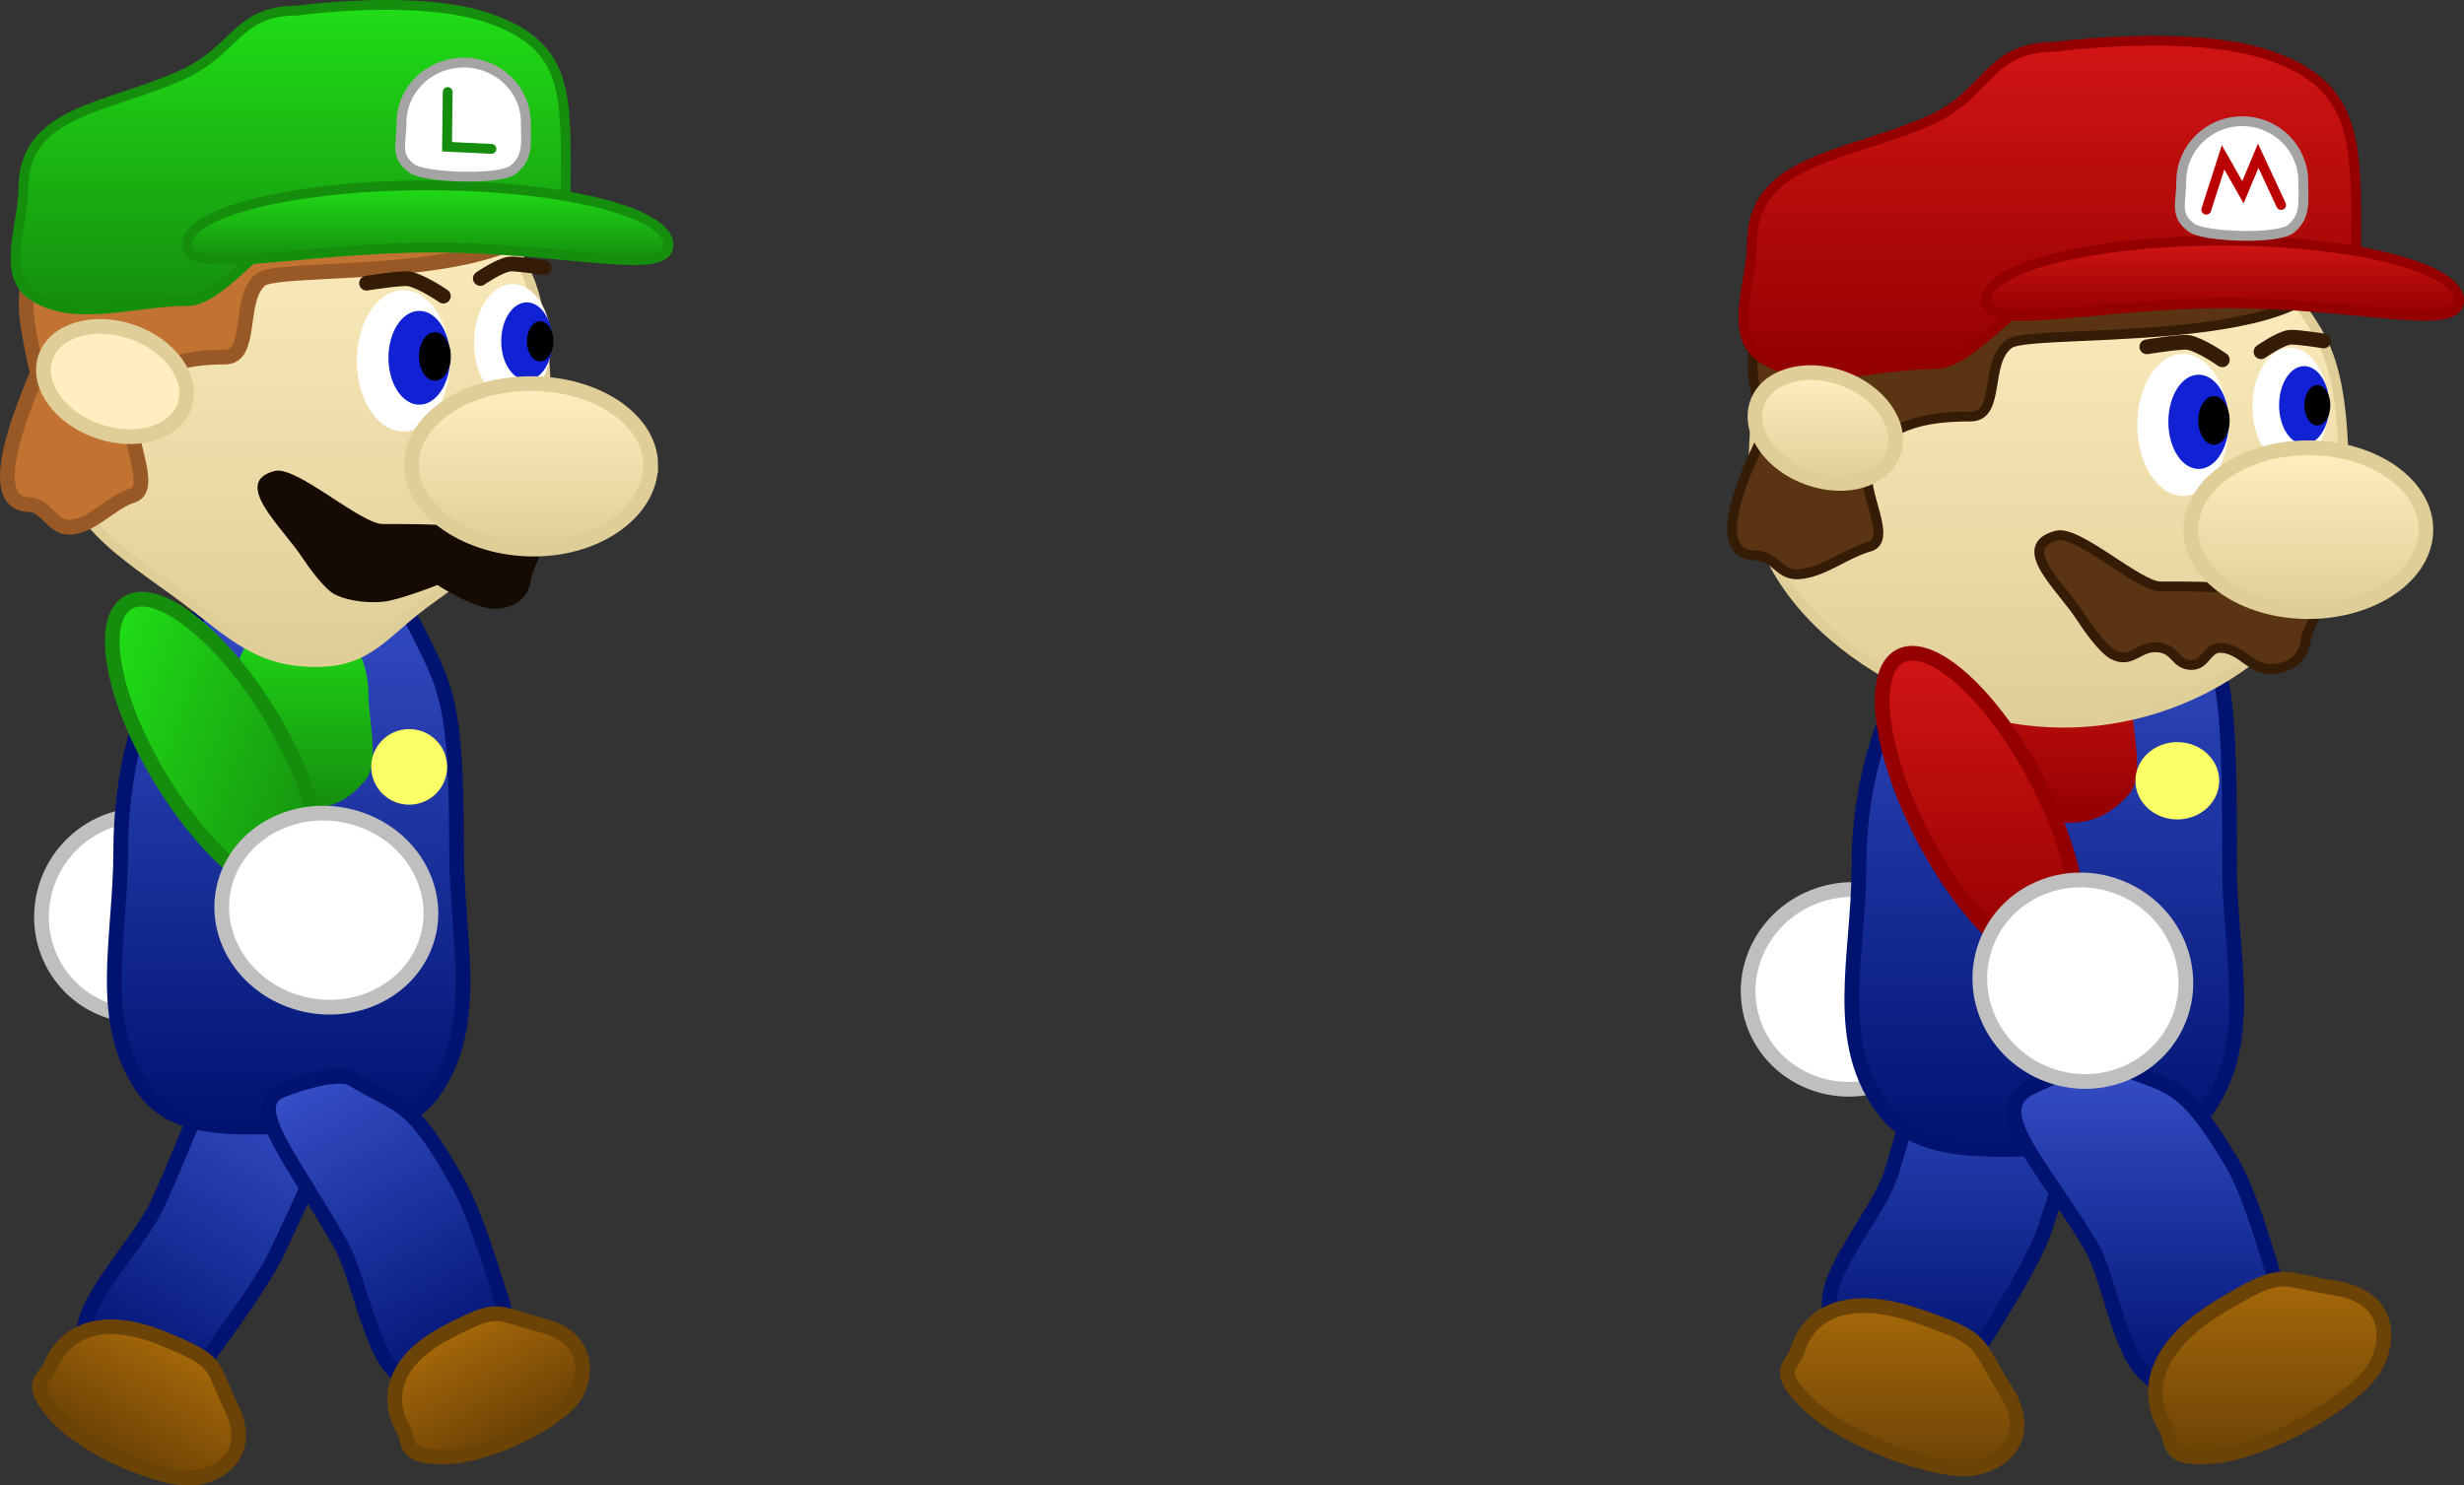 <svg version="1.1" xmlns="http://www.w3.org/2000/svg" xmlns:xlink="http://www.w3.org/1999/xlink" width="251.229" height="151.489" viewBox="0,0,251.229,151.489"><rect x="0" y="0" width="251.229" height="151.489" fill="#333333" stroke="none"/><defs><linearGradient x1="320.882" y1="212.134" x2="320.882" y2="248.226" gradientUnits="userSpaceOnUse" id="color-1"><stop offset="0" stop-color="#364ec7"/><stop offset="1" stop-color="#001371"/></linearGradient><linearGradient x1="315.595" y1="241.157" x2="315.595" y2="257.805" gradientUnits="userSpaceOnUse" id="color-2"><stop offset="0" stop-color="#a6680a"/><stop offset="1" stop-color="#6c4306"/></linearGradient><linearGradient x1="330.075" y1="166.081" x2="330.075" y2="225.281" gradientUnits="userSpaceOnUse" id="color-3"><stop offset="0" stop-color="#364ec7"/><stop offset="1" stop-color="#001371"/></linearGradient><linearGradient x1="331.665" y1="171.394" x2="331.665" y2="191.916" gradientUnits="userSpaceOnUse" id="color-4"><stop offset="0" stop-color="#d21515"/><stop offset="1" stop-color="#940000"/></linearGradient><linearGradient x1="330.511" y1="131.097" x2="330.511" y2="181.709" gradientUnits="userSpaceOnUse" id="color-5"><stop offset="0" stop-color="#ffefc0"/><stop offset="1" stop-color="#e0ce98"/></linearGradient><linearGradient x1="330.635" y1="112.161" x2="330.635" y2="146.07" gradientUnits="userSpaceOnUse" id="color-6"><stop offset="0" stop-color="#d21515"/><stop offset="1" stop-color="#940000"/></linearGradient><linearGradient x1="348.249" y1="132.554" x2="348.249" y2="140.218" gradientUnits="userSpaceOnUse" id="color-7"><stop offset="0" stop-color="#d21515"/><stop offset="1" stop-color="#940000"/></linearGradient><linearGradient x1="356.999" y1="153.671" x2="356.999" y2="170.381" gradientUnits="userSpaceOnUse" id="color-8"><stop offset="0" stop-color="#ffefc0"/><stop offset="1" stop-color="#e0ce98"/></linearGradient><linearGradient x1="307.753" y1="146.006" x2="307.753" y2="157.31" gradientUnits="userSpaceOnUse" id="color-9"><stop offset="0" stop-color="#ffefc0"/><stop offset="1" stop-color="#e0ce98"/></linearGradient><linearGradient x1="340.58" y1="216.414" x2="340.58" y2="250.041" gradientUnits="userSpaceOnUse" id="color-10"><stop offset="0" stop-color="#364ec7"/><stop offset="1" stop-color="#001371"/></linearGradient><linearGradient x1="353.058" y1="238.461" x2="353.058" y2="256.595" gradientUnits="userSpaceOnUse" id="color-11"><stop offset="0" stop-color="#a6680a"/><stop offset="1" stop-color="#6c4306"/></linearGradient><linearGradient x1="323.541" y1="174.624" x2="323.541" y2="206.364" gradientUnits="userSpaceOnUse" id="color-12"><stop offset="0" stop-color="#d21515"/><stop offset="1" stop-color="#940000"/></linearGradient><linearGradient x1="155.088" y1="173.246" x2="148.221" y2="201.599" gradientUnits="userSpaceOnUse" id="color-13"><stop offset="0" stop-color="#20de16"/><stop offset="1" stop-color="#158e0e"/></linearGradient><linearGradient x1="151.449" y1="218.848" x2="133.718" y2="248.954" gradientUnits="userSpaceOnUse" id="color-14"><stop offset="0" stop-color="#364ec7"/><stop offset="1" stop-color="#001371"/></linearGradient><linearGradient x1="140" y1="245.157" x2="133.302" y2="256.529" gradientUnits="userSpaceOnUse" id="color-15"><stop offset="0" stop-color="#a6680a"/><stop offset="1" stop-color="#6c4205"/></linearGradient><linearGradient x1="151.072" y1="166.288" x2="151.072" y2="223.009" gradientUnits="userSpaceOnUse" id="color-16"><stop offset="0" stop-color="#364ec7"/><stop offset="1" stop-color="#001371"/></linearGradient><linearGradient x1="152.513" y1="170.348" x2="152.513" y2="190.403" gradientUnits="userSpaceOnUse" id="color-17"><stop offset="0" stop-color="#20de16"/><stop offset="1" stop-color="#158e0e"/></linearGradient><linearGradient x1="153.363" y1="217.614" x2="170.333" y2="247.812" gradientUnits="userSpaceOnUse" id="color-18"><stop offset="0" stop-color="#364ec7"/><stop offset="1" stop-color="#001371"/></linearGradient><linearGradient x1="167.985" y1="243.474" x2="174.264" y2="254.648" gradientUnits="userSpaceOnUse" id="color-19"><stop offset="0" stop-color="#a6680a"/><stop offset="1" stop-color="#6c4205"/></linearGradient><linearGradient x1="130.225" y1="179.467" x2="157.053" y2="188.97" gradientUnits="userSpaceOnUse" id="color-20"><stop offset="0" stop-color="#20de16"/><stop offset="1" stop-color="#158e0e"/></linearGradient><linearGradient x1="152.325" y1="124.665" x2="152.325" y2="175.527" gradientUnits="userSpaceOnUse" id="color-21"><stop offset="0" stop-color="#ffefc0"/><stop offset="1" stop-color="#e0ce98"/></linearGradient><linearGradient x1="151.28" y1="108.509" x2="151.28" y2="139.565" gradientUnits="userSpaceOnUse" id="color-22"><stop offset="0" stop-color="#20de16"/><stop offset="1" stop-color="#158e0e"/></linearGradient><linearGradient x1="165.243" y1="126.912" x2="165.243" y2="134.538" gradientUnits="userSpaceOnUse" id="color-23"><stop offset="0" stop-color="#20de16"/><stop offset="1" stop-color="#158e0e"/></linearGradient><linearGradient x1="175.782" y1="147.129" x2="175.782" y2="164.005" gradientUnits="userSpaceOnUse" id="color-24"><stop offset="0" stop-color="#ffefc0"/><stop offset="1" stop-color="#e0ce98"/></linearGradient></defs><g transform="translate(-121.644,-108.009)"><g data-paper-data="{&quot;isPaintingLayer&quot;:true}" fill-rule="nonzero" stroke-linejoin="miter" stroke-miterlimit="10" stroke-dasharray="" stroke-dashoffset="0" style="mix-blend-mode: normal"><g data-paper-data="{&quot;origPos&quot;:null,&quot;origRot&quot;:0}" stroke-width="1.5" stroke-linecap="butt"><path d="M332.381,178.272c2.949,1.991 0.963,10.089 -4.437,18.087c-5.4,7.998 -12.168,12.867 -15.117,10.876c-2.949,-1.991 -0.963,-10.089 4.437,-18.087c5.4,-7.998 12.168,-12.868 15.117,-10.876z" data-paper-data="{&quot;origRot&quot;:0,&quot;origPos&quot;:null,&quot;index&quot;:null}" fill="#d21515" stroke="#940000"/><path d="M320.384,205.901c1.608,5.374 -1.584,11.076 -7.131,12.736c-5.547,1.66 -11.347,-1.35 -12.956,-6.724c-1.608,-5.374 1.584,-11.076 7.131,-12.736c5.547,-1.66 11.347,1.35 12.956,6.724z" data-paper-data="{&quot;origPos&quot;:null,&quot;index&quot;:null}" fill="#ffffff" stroke="#bfbfbf"/></g><g data-paper-data="{&quot;origPos&quot;:null,&quot;origRot&quot;:0}" stroke-width="1.5" stroke-linecap="butt"><path d="M330.211,233.131c-1.074,3.327 -4.39,8.518 -6.236,11.488c-2.655,4.271 -4.684,4.208 -9.593,2.585c-4.932,-1.629 -6.572,-1.699 -6.212,-6.753c0.248,-3.476 5.154,-9.241 6.221,-12.547c3.152,-9.763 3.486,-17.047 7.921,-15.582c0,0 6.916,2.891 7.561,5.017c0,0 3.818,-0.372 3.768,2.805c-0.05,3.2 -0.279,3.224 -3.43,12.986z" data-paper-data="{&quot;origPos&quot;:null,&quot;origRot&quot;:0}" fill="url(#color-1)" stroke="#001371"/><path d="M326.086,249.726c3.148,4.985 -0.43,7.637 -3.357,8.031c-3.544,0.478 -12.626,-2.731 -16.542,-6.39c-3.916,-3.659 -1.778,-3.956 -1.248,-5.684c1.178,-3.843 5.163,-5.915 12.258,-3.472c7.095,2.443 5.74,2.53 8.889,7.515z" data-paper-data="{&quot;origPos&quot;:null,&quot;origRot&quot;:0}" fill="url(#color-2)" stroke="#6c4306"/></g><path d="" data-paper-data="{&quot;origPos&quot;:null}" fill="#c1770b" stroke="#6c4306" stroke-width="1.5" stroke-linecap="butt"/><g data-paper-data="{&quot;origPos&quot;:null}" stroke-linecap="butt"><path d="M348.969,196.356c0,9.264 2.841,18.238 -2.692,25.318c-3.547,4.538 -10.703,3.507 -16.202,3.507c-5.499,0 -12.655,0.738 -16.202,-3.8c-5.533,-7.079 -2.692,-15.761 -2.692,-25.025c0,-15.919 8.459,-28.825 18.894,-28.825c0,0 11.737,-4.401 15.226,2.131c3.472,6.501 3.668,10.774 3.668,26.694z" data-paper-data="{&quot;origPos&quot;:null}" fill="url(#color-3)" stroke="#001371" stroke-width="1.5"/><path d="M339.052,180.032c0,2.689 1.31,7.127 -0.342,8.978c-1.785,2 -3.673,2.92 -6.135,2.905c-2.726,-0.016 -4.606,-1.002 -6.881,-2.774c-2.339,-1.821 -1.87,-5.805 -1.87,-9.11c0,-4.771 3.409,-8.638 7.615,-8.638c4.205,0 7.615,3.867 7.615,8.638z" data-paper-data="{&quot;origPos&quot;:null}" fill="url(#color-4)" stroke="none" stroke-width="0"/><path d="M324.415,188.188c0,2.234 -1.962,4.044 -4.381,4.044c-2.42,0 -4.381,-1.811 -4.381,-4.044c0,-2.234 1.962,-4.044 4.381,-4.044c2.42,0 4.381,1.811 4.381,4.044z" data-paper-data="{&quot;origPos&quot;:null}" fill="#faff66" stroke="none" stroke-width="1.5"/><path d="M347.916,187.633c0,2.179 -1.913,3.945 -4.274,3.945c-2.36,0 -4.274,-1.766 -4.274,-3.945c0,-2.179 1.913,-3.945 4.274,-3.945c2.36,0 4.274,1.766 4.274,3.945z" data-paper-data="{&quot;origPos&quot;:null}" fill="#faff66" stroke="none" stroke-width="1.5"/></g><g data-paper-data="{&quot;origPos&quot;:null}"><path d="M360.632,157.486c0,13.378 -13.735,24.223 -28.564,24.223c-14.829,0 -31.679,-11.007 -31.679,-24.385c0,-4.842 0.689,-17.041 3.198,-21.122c5.781,-9.403 17.745,-2.94 28.481,-2.94c0,0 17.478,-4.071 23.39,4.874c2.805,4.244 5.174,5.972 5.174,19.35z" data-paper-data="{&quot;origPos&quot;:null}" fill="url(#color-5)" stroke="#e0ce98" stroke-width="1" stroke-linecap="butt"/><path d="M358.509,130.36c8.097,14.228 -29.334,10.832 -31.983,12.697c-2.601,1.831 -0.819,7.428 -3.96,7.428c-4.403,0 -9.256,0.714 -10.467,5.114c-0.701,2.546 2.601,7.5 0.137,8.173c-2.428,0.663 -4.705,2.652 -7.211,2.805c-2.032,0.124 -2.359,-1.896 -4.395,-1.928c-5.797,-0.09 0.788,-11.967 0.925,-12.589c0.046,-0.208 -1.206,-4.449 -1.206,-6.509c0,-11.174 10.779,-17.116 17.855,-17.116c7.076,0 32.207,-12.302 40.304,1.926z" data-paper-data="{&quot;origPos&quot;:null}" fill="#5a3413" stroke="#351c06" stroke-width="1" stroke-linecap="butt"/><path d="M357.914,169.937c0,0.937 -1.035,2.269 -1.137,3.2c-0.215,1.977 -1.587,3.019 -3.513,3.108c-2.126,0.098 -3.016,-2.043 -5.14,-2.166c-1.475,-0.085 -1.54,1.746 -3.017,1.746c-1.609,0 -1.592,-1.475 -3.177,-1.761c-2.164,-0.391 -2.866,1.732 -4.827,0.71c-1.026,-0.534 -2.618,-2.776 -3.25,-3.766c-2.002,-3.133 -6.906,-7.245 -2.506,-8.385c2.165,-0.561 8.333,5.189 10.565,5.189c0,0 3.74,-0.017 5.598,0.082c4.213,0.223 10.403,-2.389 10.403,2.044z" data-paper-data="{&quot;origPos&quot;:null}" fill="#5a3413" stroke="#351c06" stroke-width="1" stroke-linecap="butt"/><path d="M361.879,132.828c0,10.226 -12.292,3.931 -29.304,3.931c-4.119,0 -9.57,8.433 -13.688,8.396c-5.839,-0.053 -13.193,2.545 -17.805,-0.787c-3.256,-2.352 -0.809,-7.705 -0.809,-11.54c0,-8.665 9.693,-8.79 18.094,-12.528c6.107,-2.717 5.94,-7.51 12.709,-7.51c0,0 13.856,-1.879 21.919,0.853c9.128,3.093 8.884,8.958 8.884,19.185z" data-paper-data="{&quot;origPos&quot;:null}" fill="url(#color-6)" stroke="#940000" stroke-width="1" stroke-linecap="butt"/><path d="M372.373,138.646c0,3.364 -10.256,0.283 -23.579,0.283c-13.324,0 -24.67,3.081 -24.67,-0.283c0,-3.364 10.801,-6.091 24.124,-6.091c13.324,0 24.124,2.727 24.124,6.091z" data-paper-data="{&quot;origPos&quot;:null}" fill="url(#color-7)" stroke="#940000" stroke-width="1" stroke-linecap="butt"/><path d="M356.484,126.505c0,2.073 0.307,3.503 -1.232,4.822c-1.329,1.138 -8.882,0.84 -10.137,-0.075c-1.788,-1.302 -1.07,-2.478 -1.07,-4.747c0,-3.387 2.785,-6.133 6.22,-6.133c3.435,0 6.22,2.746 6.22,6.133z" data-paper-data="{&quot;origPos&quot;:null}" fill="#ffffff" stroke="#a4a4a4" stroke-width="1" stroke-linecap="butt"/><path d="M348.881,151.336c0,4 -2.086,7.243 -4.658,7.243c-2.573,0 -4.658,-3.243 -4.658,-7.243c0,-4 2.086,-7.243 4.658,-7.243c2.573,0 4.658,3.243 4.658,7.243z" data-paper-data="{&quot;origPos&quot;:null}" fill="#ffffff" stroke="none" stroke-width="0" stroke-linecap="butt"/><path d="M346.594,129.397l1.713,-5.342l2.025,3.562l1.558,-3.724l2.337,5.019" data-paper-data="{&quot;origPos&quot;:null}" fill="none" stroke="#ba0000" stroke-width="1" stroke-linecap="round"/><path d="M340.533,143.378c0,0 3.514,-0.568 4.225,-0.446c1.272,0.218 3.472,1.772 3.472,1.772" data-paper-data="{&quot;origPos&quot;:null,&quot;origRot&quot;:0}" fill="none" stroke="#351c06" stroke-width="1.5" stroke-linecap="round"/><path d="M348.91,151.025c0,2.655 -1.384,4.807 -3.091,4.807c-1.707,0 -3.091,-2.152 -3.091,-4.807c0,-2.655 1.384,-4.807 3.091,-4.807c1.707,0 3.091,2.152 3.091,4.807z" data-paper-data="{&quot;origPos&quot;:null}" fill="#1121d4" stroke="none" stroke-width="0" stroke-linecap="butt"/><path d="M348.977,150.885c0,1.373 -0.716,2.486 -1.599,2.486c-0.883,0 -1.599,-1.113 -1.599,-2.486c0,-1.373 0.716,-2.486 1.599,-2.486c0.883,0 1.599,1.113 1.599,2.486z" data-paper-data="{&quot;origPos&quot;:null}" fill="#000000" stroke="none" stroke-width="0" stroke-linecap="butt"/><path d="M355.163,143.466c2.133,0 3.863,2.689 3.863,6.005c0,3.317 -1.729,6.005 -3.863,6.005c-2.133,0 -3.863,-2.689 -3.863,-6.005c0,-3.317 1.729,-6.005 3.863,-6.005z" data-paper-data="{&quot;origPos&quot;:null,&quot;index&quot;:null}" fill="#ffffff" stroke="none" stroke-width="0" stroke-linecap="butt"/><path d="M352.176,143.88c0,0 1.824,-1.289 2.879,-1.47c0.59,-0.101 3.504,0.37 3.504,0.37" data-paper-data="{&quot;origPos&quot;:null,&quot;origRot&quot;:0,&quot;index&quot;:null}" fill="none" stroke="#351c06" stroke-width="1.5" stroke-linecap="round"/><path d="M356.583,145.345c1.416,0 2.563,1.784 2.563,3.986c0,2.201 -1.148,3.986 -2.563,3.986c-1.416,0 -2.563,-1.784 -2.563,-3.986c0,-2.201 1.148,-3.986 2.563,-3.986z" data-paper-data="{&quot;origPos&quot;:null,&quot;index&quot;:null}" fill="#1121d4" stroke="none" stroke-width="0" stroke-linecap="butt"/><path d="M357.921,147.276c0.732,0 1.326,0.923 1.326,2.061c0,1.138 -0.593,2.061 -1.326,2.061c-0.732,0 -1.326,-0.923 -1.326,-2.061c0,-1.138 0.593,-2.061 1.326,-2.061z" data-paper-data="{&quot;origPos&quot;:null,&quot;index&quot;:null}" fill="#000000" stroke="none" stroke-width="0" stroke-linecap="butt"/><path d="M368.987,162.026c0,4.614 -5.367,8.355 -11.988,8.355c-6.621,0 -11.988,-3.741 -11.988,-8.355c0,-4.614 5.367,-8.355 11.988,-8.355c6.621,0 11.988,3.741 11.988,8.355z" data-paper-data="{&quot;origPos&quot;:null}" fill="url(#color-8)" stroke="#e0ce98" stroke-width="1.5" stroke-linecap="butt"/><path d="M314.735,154.077c-0.905,2.82 -4.764,4.024 -8.62,2.688c-3.856,-1.336 -6.249,-4.705 -5.344,-7.526c0.905,-2.82 4.764,-4.024 8.62,-2.688c3.856,1.336 6.249,4.705 5.344,7.526z" data-paper-data="{&quot;origRot&quot;:0,&quot;origPos&quot;:null}" fill="url(#color-9)" stroke="#e0ce98" stroke-width="1.5" stroke-linecap="butt"/></g><g data-paper-data="{&quot;origPos&quot;:null,&quot;origRot&quot;:0}" stroke-width="1.5" stroke-linecap="butt"><path d="M349.142,226.458c1.78,2.953 3.479,8.802 4.484,12.109c1.446,4.756 0.065,6.253 -4.374,8.928c-4.459,2.687 -5.589,3.885 -9.129,0.363c-2.434,-2.423 -3.516,-9.845 -5.285,-12.779c-5.222,-8.664 -10.445,-13.601 -6.435,-16.018c0,0 6.705,-3.38 8.718,-2.501c5.804,2.533 6.798,1.234 12.02,9.898z" data-paper-data="{&quot;origPos&quot;:null}" fill="url(#color-10)" stroke="#001371"/><path d="M359.707,239.365c5.957,0.935 5.61,5.651 3.956,8.275c-2.003,3.177 -10.56,8.24 -16.008,8.842c-5.447,0.602 -4.245,-1.321 -5.225,-2.947c-2.179,-3.616 -1.113,-8.254 5.523,-12.254c6.636,-4 5.797,-2.851 11.754,-1.916z" data-paper-data="{&quot;origPos&quot;:null}" fill="url(#color-11)" stroke="#6c4306"/></g><g data-paper-data="{&quot;origPos&quot;:null,&quot;origRot&quot;:0}" stroke-width="1.5" stroke-linecap="butt"><path d="M329.285,187.482c4.511,8.604 5.596,16.927 2.424,18.59c-3.173,1.663 -9.401,-3.963 -13.913,-12.566c-4.511,-8.604 -5.596,-16.927 -2.424,-18.59c3.173,-1.663 9.401,3.963 13.913,12.566z" data-paper-data="{&quot;origRot&quot;:0,&quot;origPos&quot;:null}" fill="url(#color-12)" stroke="#940000"/><path d="M338.009,198.612c5.365,2.279 7.924,8.34 5.716,13.537c-2.208,5.197 -8.347,7.562 -13.711,5.283c-5.365,-2.279 -7.924,-8.34 -5.716,-13.537c2.208,-5.197 8.347,-7.562 13.711,-5.283z" data-paper-data="{&quot;origPos&quot;:null,&quot;origRot&quot;:0}" fill="#ffffff" stroke="#bfbfbf"/></g><path d="M163.662,175.619c2.134,2.487 -1.512,9.788 -8.143,16.307c-6.631,6.519 -13.737,9.786 -15.871,7.299c-2.134,-2.487 1.512,-9.788 8.143,-16.307c6.631,-6.519 13.737,-9.786 15.871,-7.299z" data-paper-data="{&quot;origRot&quot;:0,&quot;origPos&quot;:null,&quot;index&quot;:null}" fill="url(#color-13)" stroke="#158e0e" stroke-width="1.5" stroke-linecap="butt"/><path d="M146.105,202.711c-0.832,5.601 -6.01,9.535 -11.566,8.787c-5.556,-0.748 -9.385,-5.894 -8.553,-11.495c0.832,-5.601 6.01,-9.535 11.566,-8.787c5.556,0.748 9.385,5.894 8.553,11.495z" data-paper-data="{&quot;origPos&quot;:null,&quot;index&quot;:null,&quot;origRot&quot;:0}" fill="#ffffff" stroke="#bfbfbf" stroke-width="1.5" stroke-linecap="butt"/><path d="M149.993,235.522c-1.442,3.112 -5.06,7.998 -7.088,10.792c-2.916,4.018 -4.6,3.998 -8.436,2.585c-3.853,-1.42 -5.212,-1.453 -4.084,-6.156c0.776,-3.234 5.817,-8.684 7.249,-11.776c4.23,-9.13 5.701,-15.905 9.166,-14.628c0,0 5.304,2.554 5.495,4.517c0,0 3.25,-0.419 2.688,2.534c-0.566,2.974 -0.76,3 -4.99,12.131z" data-paper-data="{&quot;origPos&quot;:null,&quot;origRot&quot;:0}" fill="url(#color-14)" stroke="#001371" stroke-width="1.5" stroke-linecap="butt"/><path d="M145.254,251.595c2.261,4.627 -1.216,6.9 -3.865,7.153c-3.208,0.306 -10.946,-2.925 -14.035,-6.379c-3.089,-3.454 -1.152,-3.646 -0.492,-5.192c1.468,-3.438 5.242,-5.172 11.295,-2.705c6.052,2.466 4.836,2.497 7.097,7.124z" data-paper-data="{&quot;origPos&quot;:null,&quot;origRot&quot;:0}" fill="url(#color-15)" stroke="#6c4306" stroke-width="1.5" stroke-linecap="butt"/><path d="M168.191,194.742c0,9.053 2.574,17.823 -2.439,24.741c-3.213,4.434 -9.697,3.427 -14.679,3.427c-4.982,0 -11.466,0.721 -14.679,-3.713c-5.013,-6.918 -2.439,-15.402 -2.439,-24.455c0,-15.557 7.664,-28.413 17.119,-28.413c0,0 9.728,-0.88 12.889,5.503c3.146,6.353 4.23,7.353 4.23,22.91z" data-paper-data="{&quot;origPos&quot;:null}" fill="url(#color-16)" stroke="#001371" stroke-width="1.5" stroke-linecap="butt"/><path d="M159.206,178.79c0,2.627 1.187,6.964 -0.31,8.774c-1.617,1.955 -3.328,2.853 -5.559,2.839c-2.47,-0.016 -4.173,-0.979 -6.235,-2.71c-2.119,-1.779 -1.695,-5.673 -1.695,-8.903c0,-4.662 3.089,-8.441 6.899,-8.441c3.81,0 6.899,3.779 6.899,8.441z" data-paper-data="{&quot;origPos&quot;:null}" fill="url(#color-17)" stroke="none" stroke-width="0" stroke-linecap="butt"/><path d="M145.944,186.76c0,2.183 -1.777,3.952 -3.97,3.952c-2.192,0 -3.97,-1.77 -3.97,-3.952c0,-2.183 1.777,-3.952 3.97,-3.952c2.192,0 3.97,1.77 3.97,3.952z" data-paper-data="{&quot;origPos&quot;:null}" fill="#faff66" stroke="none" stroke-width="1.5" stroke-linecap="butt"/><path d="M167.237,186.217c0,2.129 -1.734,3.855 -3.872,3.855c-2.138,0 -3.872,-1.726 -3.872,-3.855c0,-2.129 1.734,-3.855 3.872,-3.855c2.138,0 3.872,1.726 3.872,3.855z" data-paper-data="{&quot;origPos&quot;:null}" fill="#faff66" stroke="none" stroke-width="1.5" stroke-linecap="butt"/><path d="M168.379,228.739c1.666,2.964 3.388,8.608 4.4,11.804c1.456,4.597 0.329,5.815 -3.387,7.746c-3.733,1.94 -4.657,2.911 -7.867,-0.801c-2.208,-2.553 -3.466,-9.581 -5.121,-12.527c-4.888,-8.698 -9.613,-13.934 -6.256,-15.678c0,0 5.643,-2.302 7.419,-1.235c5.122,3.076 5.924,1.994 10.811,10.691z" data-paper-data="{&quot;origPos&quot;:null,&quot;origRot&quot;:0}" fill="url(#color-18)" stroke="#001371" stroke-width="1.5" stroke-linecap="butt"/><path d="M176.924,243.171c4.905,1.253 4.629,5.182 3.273,7.254c-1.642,2.508 -8.674,6.083 -13.157,6.16c-4.482,0.077 -3.497,-1.442 -4.307,-2.883c-1.801,-3.205 -0.933,-7.013 4.521,-9.847c5.453,-2.834 4.765,-1.936 9.67,-0.683z" data-paper-data="{&quot;origPos&quot;:null,&quot;origRot&quot;:0}" fill="url(#color-19)" stroke="#6c4306" stroke-width="1.5" stroke-linecap="butt"/><path d="M149.347,181.168c4.899,8.169 6.315,16.157 3.163,17.842c-3.153,1.685 -9.68,-3.572 -14.58,-11.741c-4.899,-8.169 -6.315,-16.157 -3.163,-17.842c3.153,-1.685 9.68,3.572 14.58,11.741z" data-paper-data="{&quot;origRot&quot;:0,&quot;origPos&quot;:null}" fill="url(#color-20)" stroke="#158e0e" stroke-width="1.5" stroke-linecap="butt"/><path d="M158.612,191.661c5.524,2.056 8.348,7.826 6.308,12.889c-2.041,5.063 -8.173,7.501 -13.698,5.445c-5.524,-2.056 -8.348,-7.826 -6.308,-12.889c2.041,-5.063 8.173,-7.501 13.698,-5.445z" data-paper-data="{&quot;origPos&quot;:null,&quot;origRot&quot;:0}" fill="#ffffff" stroke="#bfbfbf" stroke-width="1.5" stroke-linecap="butt"/><path d="M177.346,150.925c0,9.464 -5.149,13.367 -11.924,18.238c-4.72,3.394 -6.069,6.364 -11.574,6.364c-6.397,0 -8.948,-3.306 -14.431,-7.255c-6.668,-4.802 -12.116,-8.188 -12.116,-17.508c0,-4.818 0.573,-16.958 2.656,-21.018c4.802,-9.357 14.741,-2.925 23.659,-2.925c0,0 14.519,-4.051 19.43,4.85c2.33,4.223 4.298,5.942 4.298,19.255z" data-paper-data="{&quot;origPos&quot;:null}" fill="url(#color-21)" stroke="#e0ce98" stroke-width="1" stroke-linecap="butt"/><path d="M177.439,123.046c7.396,15.111 -26.795,11.505 -29.214,13.485c-2.376,1.945 -0.748,7.89 -3.618,7.89c-4.022,0 -8.455,0.759 -9.561,5.432c-0.64,2.705 2.376,7.966 0.125,8.681c-2.218,0.704 -4.069,3.082 -6.358,3.245c-1.856,0.132 -2.383,-2.279 -4.243,-2.313c-5.295,-0.095 0.72,-12.71 0.845,-13.372c0.042,-0.221 -1.102,-4.725 -1.102,-6.914c0,-11.869 9.846,-18.18 16.309,-18.18c6.463,0 29.419,-13.066 36.816,2.045z" data-paper-data="{&quot;origPos&quot;:null}" fill="#c27231" stroke="#985926" stroke-width="1.5" stroke-linecap="butt"/><path d="M176.968,163.564c0,0.932 -1.054,2.506 -1.157,3.433c-0.219,1.967 -1.616,3.004 -3.577,3.092c-2.164,0.097 -5.991,-2.419 -5.991,-2.419c0,0 -2.878,1.145 -4.825,1.585c-1.632,0.369 -4.155,0.127 -5.641,-0.629c-1.044,-0.531 -2.665,-2.763 -3.309,-3.747c-2.039,-3.118 -7.287,-7.707 -2.806,-8.842c2.205,-0.559 8.74,5.412 11.013,5.412c0,0 3.808,-0.017 5.7,0.081c4.29,0.222 10.594,-2.378 10.594,2.034z" data-paper-data="{&quot;origPos&quot;:null}" fill="#160b02" stroke="none" stroke-width="0" stroke-linecap="butt"/><path d="M179.325,127.256c0,9.506 -11.034,3.655 -26.306,3.655c-3.697,0 -8.591,7.839 -12.288,7.804c-5.241,-0.049 -11.843,2.365 -15.983,-0.732c-2.923,-2.186 -0.726,-7.162 -0.726,-10.727c0,-8.054 8.701,-8.171 16.243,-11.646c5.482,-2.526 5.557,-6.516 11.633,-6.516c0,0 12.439,-1.747 19.677,0.793c8.194,2.875 7.75,7.863 7.75,17.368z" data-paper-data="{&quot;origPos&quot;:null}" fill="url(#color-22)" stroke="#158e0e" stroke-width="1" stroke-linecap="butt"/><path d="M189.808,132.973c0,3.348 -10.443,0.282 -24.01,0.282c-13.567,0 -25.12,3.066 -25.12,-0.282c0,-3.348 10.998,-6.061 24.565,-6.061c13.567,0 24.565,2.714 24.565,6.061z" data-paper-data="{&quot;origPos&quot;:null}" fill="url(#color-23)" stroke="#158e0e" stroke-width="1" stroke-linecap="butt"/><path d="M175.257,120.494c0,2.063 0.313,3.486 -1.255,4.798c-1.353,1.132 -9.044,0.835 -10.322,-0.074c-1.821,-1.296 -1.09,-2.466 -1.09,-4.724c0,-3.37 2.836,-6.103 6.333,-6.103c3.498,0 6.333,2.732 6.333,6.103z" data-paper-data="{&quot;origPos&quot;:null}" fill="#ffffff" stroke="#a4a4a4" stroke-width="1" stroke-linecap="butt"/><path d="M167.516,144.805c0,3.98 -2.124,7.207 -4.743,7.207c-2.62,0 -4.743,-3.227 -4.743,-7.207c0,-3.98 2.124,-7.207 4.743,-7.207c2.62,0 4.743,3.227 4.743,7.207z" data-paper-data="{&quot;origPos&quot;:null}" fill="#ffffff" stroke="none" stroke-width="0" stroke-linecap="butt"/><path d="M159.015,136.887c0,0 3.579,-0.565 4.303,-0.444c1.295,0.217 3.535,1.764 3.535,1.764" data-paper-data="{&quot;origPos&quot;:null,&quot;origRot&quot;:0}" fill="none" stroke="#351c06" stroke-width="1.5" stroke-linecap="round"/><path d="M167.545,144.495c0,2.642 -1.409,4.783 -3.148,4.783c-1.739,0 -3.148,-2.141 -3.148,-4.783c0,-2.642 1.409,-4.783 3.148,-4.783c1.739,0 3.148,2.141 3.148,4.783z" data-paper-data="{&quot;origPos&quot;:null}" fill="#1121d4" stroke="none" stroke-width="0" stroke-linecap="butt"/><path d="M167.613,144.356c0,1.366 -0.729,2.473 -1.628,2.473c-0.899,0 -1.628,-1.107 -1.628,-2.473c0,-1.366 0.729,-2.473 1.628,-2.473c0.899,0 1.628,1.107 1.628,2.473z" data-paper-data="{&quot;origPos&quot;:null}" fill="#000000" stroke="none" stroke-width="0" stroke-linecap="butt"/><path d="M173.912,136.974c2.172,0 3.933,2.676 3.933,5.976c0,3.3 -1.761,5.976 -3.933,5.976c-2.172,0 -3.933,-2.676 -3.933,-5.976c0,-3.3 1.761,-5.976 3.933,-5.976z" data-paper-data="{&quot;origPos&quot;:null,&quot;index&quot;:null}" fill="#ffffff" stroke="none" stroke-width="0" stroke-linecap="butt"/><path d="M170.616,136.407c0,0 1.858,-1.282 2.931,-1.462c0.6,-0.101 3.568,0.368 3.568,0.368" data-paper-data="{&quot;origPos&quot;:null,&quot;origRot&quot;:0,&quot;index&quot;:null}" fill="none" stroke="#351c06" stroke-width="1.5" stroke-linecap="round"/><path d="M175.358,138.844c1.442,0 2.61,1.776 2.61,3.966c0,2.19 -1.169,3.966 -2.61,3.966c-1.442,0 -2.61,-1.776 -2.61,-3.966c0,-2.19 1.169,-3.966 2.61,-3.966z" data-paper-data="{&quot;origPos&quot;:null,&quot;index&quot;:null}" fill="#1121d4" stroke="none" stroke-width="0" stroke-linecap="butt"/><path d="M176.72,140.765c0.745,0 1.35,0.918 1.35,2.051c0,1.133 -0.604,2.051 -1.35,2.051c-0.745,0 -1.35,-0.918 -1.35,-2.051c0,-1.133 0.604,-2.051 1.35,-2.051z" data-paper-data="{&quot;origPos&quot;:null,&quot;index&quot;:null}" fill="#000000" stroke="none" stroke-width="0" stroke-linecap="butt"/><path d="M187.989,155.443c0,4.592 -5.211,8.563 -11.952,8.563c-6.742,0 -12.461,-3.971 -12.461,-8.563c0,-4.592 5.465,-8.314 12.207,-8.314c6.742,0 12.207,3.722 12.207,8.314z" data-paper-data="{&quot;origPos&quot;:null}" fill="url(#color-24)" stroke="#e0ce98" stroke-width="1.5" stroke-linecap="butt"/><path d="M140.485,149.324c-0.921,2.806 -4.851,4.004 -8.778,2.675c-3.927,-1.329 -6.363,-4.682 -5.442,-7.489c0.921,-2.806 4.851,-4.004 8.778,-2.675c3.927,1.329 6.363,4.682 5.442,7.489z" data-paper-data="{&quot;origRot&quot;:0,&quot;origPos&quot;:null}" fill="#ffefc0" stroke="#e0ce98" stroke-width="1.5" stroke-linecap="butt"/><path d="M171.757,123.192l-4.534,-0.218l0.068,-5.584" data-paper-data="{&quot;origPos&quot;:null}" fill="none" stroke="#158e0e" stroke-width="1" stroke-linecap="round"/></g></g></svg>